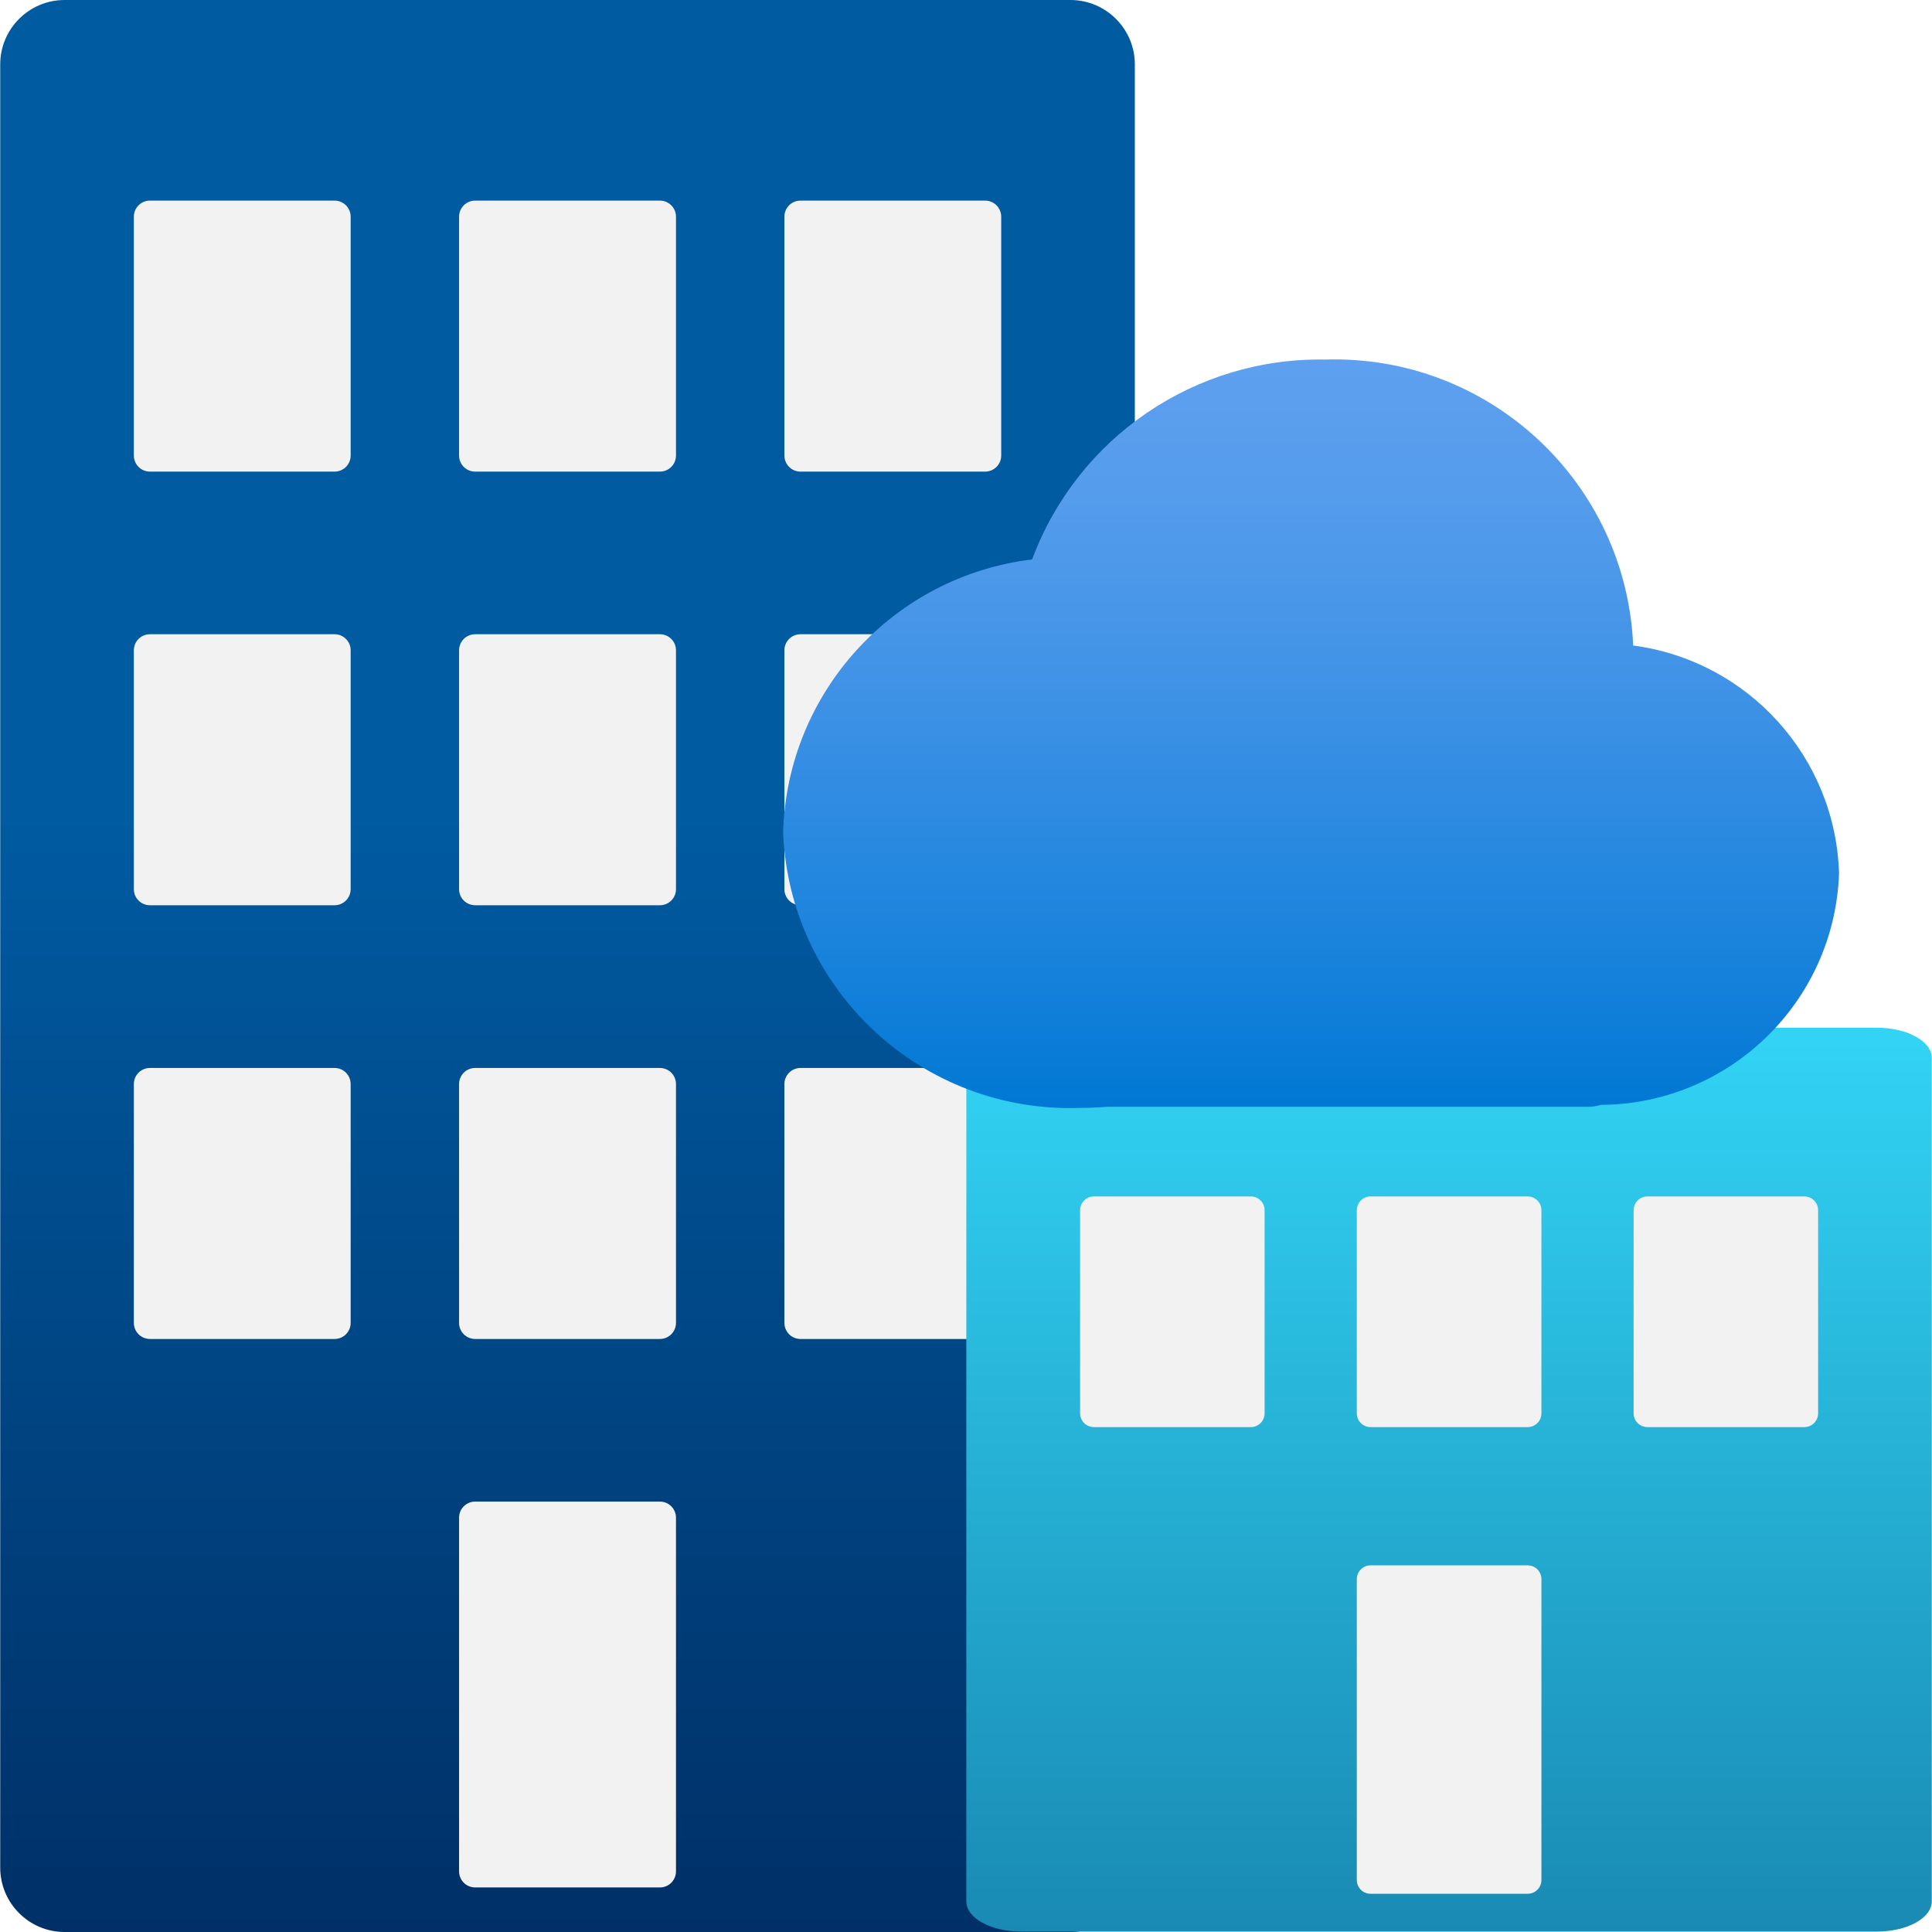 <svg id="uuid-cceee0a6-30a9-4567-b248-95f2c5ce8f2f" xmlns="http://www.w3.org/2000/svg" width="18" height="18" viewBox="0 0 18 18">
  <defs>
    <linearGradient id="uuid-935c1ee6-957e-41d3-a641-f91ffcbf5d3d" x1="-558.713" y1="1025.516" x2="-558.713" y2="1007.516" gradientTransform="translate(564 1025.516) scale(1 -1)" gradientUnits="userSpaceOnUse">
      <stop offset=".421" stop-color="#005ba1"/>
      <stop offset="1" stop-color="#003067"/>
    </linearGradient>
    <linearGradient id="uuid-348cb03a-ad61-4bcf-8e47-87a33d1c4953" x1="-550.499" y1="1015.94" x2="-550.499" y2="1007.519" gradientTransform="translate(564 1025.516) scale(1 -1)" gradientUnits="userSpaceOnUse">
      <stop offset="0" stop-color="#32d4f5"/>
      <stop offset="1" stop-color="#198ab3"/>
    </linearGradient>
    <linearGradient id="uuid-123a0b44-16b1-48ac-8631-5a336fb229b7" x1="-551.784" y1="1015.192" x2="-551.784" y2="1022.167" gradientTransform="translate(564 1025.516) scale(1 -1)" gradientUnits="userSpaceOnUse">
      <stop offset="0" stop-color="#0078d4"/>
      <stop offset=".156" stop-color="#1380da"/>
      <stop offset=".528" stop-color="#3c91e5"/>
      <stop offset=".822" stop-color="#559cec"/>
      <stop offset="1" stop-color="#5ea0ef"/>
    </linearGradient>
    <clipPath id="uuid-032c7d71-2d05-4cb6-82a7-0d6b763adaa5">
      <circle cx="-626.176" cy="422.808" r="50.865" fill="none"/>
    </clipPath>
  </defs>
  <path d="m10.573.6v16.8c0,.331-.269.6-.6.6H.602C.271,18,.002,17.731.002,17.4H.002V.6C.002.269.271,0,.602,0h0s9.371,0,9.371,0c.331,0,.6.269.6.6Z" fill="url(#uuid-935c1ee6-957e-41d3-a641-f91ffcbf5d3d)"/>
  <path id="uuid-c1b97132-61d8-4059-9a5d-2624dec655e1" d="m1.397,1.869h1.72c.083,0,.15.067.15.15h0v2.225c0,.083-.067.15-.15.15h-1.72c-.083,0-.15-.067-.15-.15h0v-2.225c0-.083.067-.15.15-.15h0Zm3.03,0h1.721c.083,0,.15.067.15.15h0v2.225c0,.083-.067.15-.15.15h-1.721c-.083,0-.15-.067-.15-.15h0v-2.225c0-.083.067-.15.15-.15h0Zm3.031,0h1.72c.083,0,.15.067.15.15v2.225c0,.083-.067.15-.15.15h-1.72c-.083,0-.15-.067-.15-.15h0v-2.225c0-.083.067-.15.15-.15h0ZM1.397,5.909h1.72c.083,0,.15.067.15.15h0v2.225c0,.083-.067.15-.15.15h-1.72c-.083,0-.15-.067-.15-.15v-2.225c0-.083.067-.15.15-.15h0Zm3.03,0h1.721c.083,0,.15.067.15.15h0v2.225c0,.083-.067.15-.15.15h-1.721c-.083,0-.15-.067-.15-.15v-2.225c0-.083.067-.15.15-.15h0Zm3.031,0h1.72c.083,0,.15.067.15.15v2.225c0,.083-.067.15-.15.15h-1.72c-.083,0-.15-.067-.15-.15v-2.225c0-.083.067-.15.15-.15h0ZM1.397,9.95h1.72c.083,0,.15.067.15.15v2.225c0,.083-.067.15-.15.15h-1.72c-.083,0-.15-.067-.15-.15v-2.225c0-.083.067-.15.15-.15h0Zm3.03,0h1.721c.083,0,.15.067.15.15v2.225c0,.083-.067.15-.15.15h-1.721c-.083,0-.15-.067-.15-.15v-2.225c0-.083.067-.15.15-.15h0Zm0,4.04h1.721c.083,0,.15.067.15.15v3.295c0,.083-.067.15-.15.15h-1.721c-.083,0-.15-.067-.15-.15v-3.295c0-.083.067-.15.15-.15h0Zm3.031-4.04h1.72c.083,0,.15.067.15.15v2.225c0,.083-.067.15-.15.15h-1.72c-.083,0-.15-.067-.15-.15v-2.225c0-.083.067-.15.15-.15h0Z" fill="#f2f2f2"/>
  <path d="m17.998,9.856v7.859c0,.155-.229.281-.511.281h-7.973c-.282,0-.511-.126-.511-.281h0v-7.859c0-.155.229-.281.511-.281h0s7.973,0,7.973,0c.282,0,.511.126.511.281Z" fill="url(#uuid-348cb03a-ad61-4bcf-8e47-87a33d1c4953)"/>
  <path id="uuid-ac91be22-c0dd-4956-bcb1-261c96a236ab" d="m10.191,11.147h1.463c.07,0,.128.057.128.128v1.893c0,.07-.057.128-.128.128h-1.463c-.07,0-.128-.057-.128-.128v-1.893c0-.07.057-.128.128-.128h0Zm2.578,0h1.464c.07,0,.128.057.128.128v1.893c0,.07-.057.128-.128.128h-1.464c-.07,0-.128-.057-.128-.128v-1.893c0-.07.057-.128.128-.128h0Zm0,3.437h1.464c.07,0,.128.057.128.128v2.804c0,.07-.057.128-.128.128h-1.464c-.07,0-.128-.057-.128-.128v-2.804c0-.07.057-.128.128-.128h0Zm2.579-3.437h1.463c.07,0,.128.057.128.128v1.893c0,.07-.057.128-.128.128h-1.463c-.07,0-.128-.057-.128-.128v-1.893c0-.07.057-.128.128-.128h0Z" fill="#f2f2f2"/>
  <path d="m17.134,8.138c-.032-1.082-.845-1.982-1.918-2.124-.066-1.524-1.345-2.711-2.869-2.664-1.213-.022-2.308.725-2.731,1.862-1.295.157-2.281,1.237-2.32,2.541.058,1.474,1.297,2.622,2.771,2.569.082,0,.166-.004.244-.01h4.486c.04,0,.08-.007.118-.018,1.198-.008,2.176-.959,2.219-2.156Z" fill="url(#uuid-123a0b44-16b1-48ac-8631-5a336fb229b7)"/>
</svg>